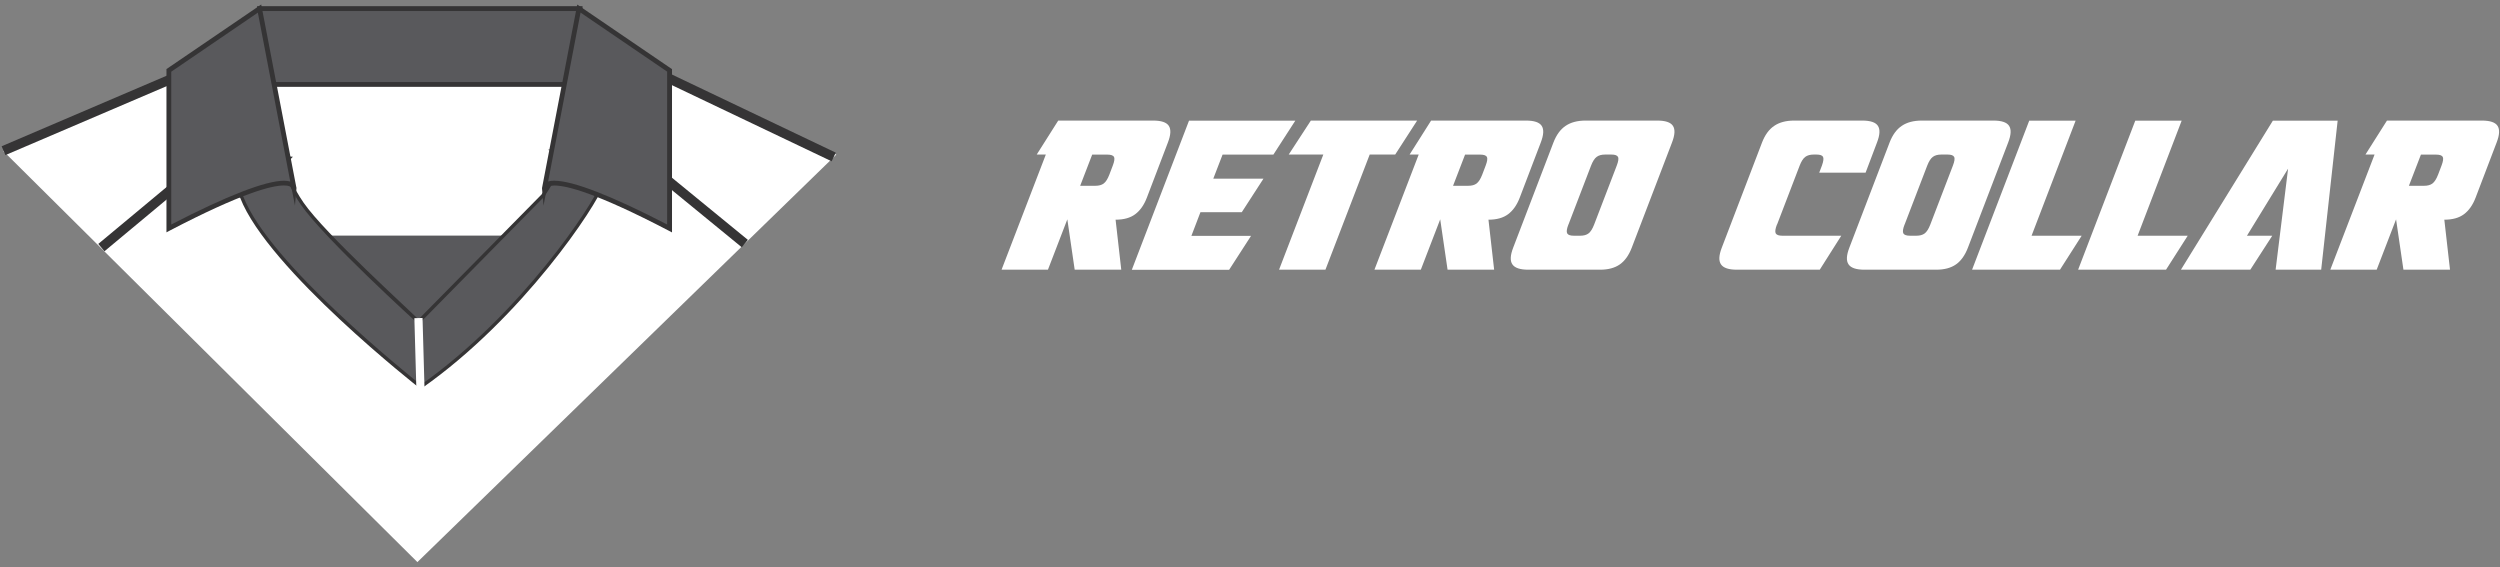 <svg width="401" height="91" viewBox="0 0 401 91" fill="none" xmlns="http://www.w3.org/2000/svg">
<rect x="0" y="0" width="401" height="91" fill="#808080" stroke="none"/>
<path d="M0.53 24.23L66.95 90.16L134.14 24.8L102.22 9.78L75.86 13.7L55.21 12.74L46.12 11.21L34.87 8.74L0.53 24.23Z" fill="white"/>
<path d="M37.96 7.342L0.261 23.461L0.867 24.877L38.566 8.758L37.96 7.342Z" fill="#353435"/>
<path d="M38.343 20.326L15.764 39.124L16.75 40.307L39.329 21.509L38.343 20.326Z" fill="#353435"/>
<path d="M103.241 9.791L102.578 11.181L133.395 25.874L134.058 24.484L103.241 9.791Z" fill="#353435"/>
<path d="M97.874 20.397L96.898 21.589L118.984 39.666L119.959 38.474L97.874 20.397Z" fill="#353435"/>
<path d="M93.05 1.38H41.63V13.54H93.05V1.38Z" fill="#59595C"/>
<path d="M93.44 13.93H41.24V0.99H93.44V13.93ZM42.01 13.16H92.66V1.77H42.01V13.16Z" fill="#353435"/>
<path d="M51.54 37.79H83.47L71.51 55.07L61.78 52.57L51.54 37.79Z" fill="#59595C"/>
<path d="M46.4 25.37C46.4 25.37 44.69 27.17 48.47 32.66C52.25 38.15 67.12 51.63 67.12 51.63L87.05 31.4C87.05 31.4 92.45 23.48 89.03 24.11C89.03 24.11 97.49 26.63 96.5 29.69C95.51 32.75 83.76 50.64 67.48 62.06C67.48 62.06 43.16 43.09 38.75 31.58C38.75 31.58 37.4 30.77 40.55 27.71C43.7 24.65 44.15 25.19 46.4 25.37Z" fill="#59595C"/>
<path d="M67.47 62.4L67.32 62.27C67.12 62.11 42.97 43.19 38.53 31.74C38.42 31.64 38.25 31.44 38.21 31.08C38.11 30.2 38.83 29 40.37 27.51C43.28 24.69 44 24.83 45.66 25.02C45.89 25.05 46.15 25.08 46.42 25.1L46.98 25.14L46.59 25.55C46.59 25.55 45.12 27.32 48.69 32.5C52.13 37.49 65.66 49.73 67.12 51.23L86.86 31.2C88.19 29.25 90.15 25.78 89.88 24.66C89.32 24.47 88.97 24.36 88.96 24.36L87.88 24.04L88.99 23.84C89.76 23.7 90.12 23.96 90.28 24.24C93.1 25.25 97.57 27.28 96.77 29.77C95.76 32.87 83.95 50.85 67.65 62.28L67.48 62.4H67.47ZM44.63 25.49C43.68 25.49 42.85 25.85 40.74 27.91C38.92 29.68 38.7 30.6 38.74 31C38.76 31.26 38.89 31.35 38.9 31.36L38.97 31.41L39.01 31.49C43.14 42.27 65.61 60.18 67.5 61.73C83.56 50.4 95.26 32.67 96.25 29.61C96.92 27.56 92.42 25.62 90.44 24.88C90.46 26.84 87.64 31.04 87.29 31.55L67.14 52.02L66.94 51.82C66.83 51.71 52 38.26 48.25 32.82C45.33 28.58 45.62 26.43 45.96 25.61C45.84 25.6 45.72 25.58 45.6 25.57C45.24 25.53 44.93 25.5 44.63 25.5V25.49Z" fill="#353435"/>
<path d="M107.41 36.64V11.28L92.86 1.37L87.33 30.2C87.33 30.2 86.94 25.96 107.41 36.64Z" fill="#59595C"/>
<path d="M107.79 37.28L107.22 36.98C95.78 31.01 90.96 29.76 88.94 29.76C88.19 29.76 87.83 29.94 87.73 30.12L87.18 32.99L86.94 30.25C86.94 30.25 86.93 30.07 86.99 29.9L92.59 0.73L107.79 11.09V37.29V37.28ZM88.94 28.99C91.9 28.99 98.15 31.42 107.01 36.01V11.49L93.12 2.02L87.92 29.11C88.18 29.03 88.52 28.98 88.94 28.98V28.99Z" fill="#353435"/>
<path d="M27.08 36.64V11.28L41.63 1.37L47.16 30.2C47.16 30.2 47.54 25.96 27.08 36.64Z" fill="#59595C"/>
<path d="M26.7 37.28V11.08L41.9 0.72L47.5 29.89C47.56 30.06 47.56 30.2 47.55 30.24L47.31 32.98L46.76 30.11C46.66 29.93 46.3 29.75 45.55 29.75C43.52 29.75 38.71 31 27.26 36.97L26.7 37.27V37.28ZM27.47 11.49V36.01C36.34 31.42 42.59 28.99 45.55 28.99C45.97 28.99 46.3 29.04 46.56 29.12L41.36 2.03L27.47 11.5V11.49Z" fill="#353435"/>
<path d="M67.12 51.02L67.54 65.95" stroke="white" stroke-width="1.31" stroke-miterlimit="10"/>
<path d="M169.74 19.34H184.96C186.27 19.34 187.11 19.62 187.48 20.19C187.85 20.76 187.8 21.64 187.33 22.86L183.95 31.72C183.5 32.89 182.88 33.77 182.09 34.36C181.3 34.95 180.25 35.24 178.94 35.24L179.85 43.26H172.38L171.2 35.18L168.09 43.26H160.65L167.75 24.79H166.29L169.74 19.34ZM175.19 24.79L173.26 29.8H175.7C176.26 29.8 176.71 29.68 177.04 29.43C177.37 29.18 177.67 28.71 177.94 28.01L178.48 26.59C178.75 25.89 178.82 25.42 178.68 25.17C178.55 24.92 178.19 24.8 177.63 24.8H175.2L175.19 24.79Z" fill="white"/>
<path d="M181.55 43.26L190.72 19.35H207.77L204.25 24.8H196.1L194.61 28.66H202.66L199.18 34.04H192.55L191.1 37.83H200.67L197.15 43.28H181.56L181.55 43.26Z" fill="white"/>
<path d="M227.31 19.34L223.79 24.79H219.7L212.6 43.26H205.16L212.26 24.79H206.71L210.26 19.34H227.31Z" fill="white"/>
<path d="M229.55 19.34H244.77C246.08 19.34 246.92 19.62 247.29 20.19C247.66 20.76 247.61 21.64 247.14 22.86L243.76 31.72C243.31 32.89 242.69 33.77 241.9 34.36C241.11 34.95 240.06 35.24 238.75 35.24L239.66 43.26H232.19L231.01 35.18L227.9 43.26H220.46L227.56 24.79H226.1L229.55 19.34ZM235 24.79L233.07 29.8H235.51C236.07 29.8 236.52 29.68 236.85 29.43C237.18 29.18 237.48 28.71 237.75 28.01L238.29 26.59C238.56 25.89 238.63 25.42 238.49 25.17C238.36 24.92 238 24.8 237.44 24.8H235.01L235 24.79Z" fill="white"/>
<path d="M245.14 43.26C243.83 43.26 242.98 42.98 242.59 42.41C242.2 41.85 242.24 40.96 242.71 39.74L249.17 22.86C249.64 21.64 250.29 20.75 251.12 20.19C251.94 19.63 253.01 19.34 254.32 19.34H265.82C267.13 19.34 267.97 19.62 268.34 20.19C268.71 20.76 268.66 21.64 268.19 22.86L261.73 39.74C261.26 40.96 260.62 41.85 259.82 42.41C259.02 42.97 257.97 43.26 256.66 43.26H245.16H245.14ZM251.57 36.02C251.3 36.72 251.24 37.19 251.38 37.44C251.53 37.69 251.88 37.81 252.45 37.81H253.46C254.02 37.81 254.47 37.69 254.8 37.44C255.13 37.19 255.43 36.72 255.7 36.02L259.32 26.58C259.59 25.88 259.66 25.41 259.52 25.16C259.38 24.91 259.03 24.79 258.47 24.79H257.46C256.9 24.79 256.45 24.91 256.11 25.16C255.77 25.41 255.47 25.88 255.2 26.58L251.58 36.02H251.57Z" fill="white"/>
<path d="M285.02 36.02C284.75 36.72 284.69 37.19 284.83 37.44C284.98 37.69 285.33 37.81 285.9 37.81H295.34L291.89 43.26H278.6C277.29 43.26 276.44 42.98 276.05 42.41C275.66 41.85 275.7 40.96 276.17 39.74L282.63 22.86C283.1 21.64 283.75 20.75 284.58 20.19C285.4 19.63 286.47 19.34 287.78 19.34H298.7C300.01 19.34 300.85 19.62 301.22 20.19C301.59 20.76 301.54 21.64 301.07 22.86L299.24 27.7H291.8L292.24 26.55C292.49 25.85 292.54 25.38 292.41 25.15C292.28 24.91 291.92 24.79 291.36 24.79H290.92C290.36 24.79 289.91 24.91 289.57 25.16C289.23 25.41 288.93 25.88 288.66 26.58L285.04 36.02H285.02Z" fill="white"/>
<path d="M299.06 43.26C297.75 43.26 296.9 42.98 296.51 42.41C296.12 41.85 296.16 40.96 296.63 39.74L303.09 22.86C303.56 21.64 304.21 20.75 305.04 20.19C305.86 19.63 306.93 19.34 308.24 19.34H319.74C321.05 19.34 321.89 19.62 322.26 20.19C322.63 20.76 322.58 21.64 322.11 22.86L315.65 39.74C315.18 40.96 314.54 41.85 313.74 42.41C312.94 42.97 311.89 43.26 310.58 43.26H299.08H299.06ZM305.49 36.02C305.22 36.72 305.16 37.19 305.3 37.44C305.45 37.69 305.8 37.81 306.37 37.81H307.38C307.94 37.81 308.39 37.69 308.72 37.44C309.05 37.19 309.35 36.72 309.62 36.02L313.24 26.58C313.51 25.88 313.58 25.41 313.44 25.16C313.3 24.91 312.95 24.79 312.39 24.79H311.38C310.82 24.79 310.37 24.91 310.03 25.16C309.69 25.41 309.39 25.88 309.12 26.58L305.5 36.02H305.49Z" fill="white"/>
<path d="M325.85 37.81H333.9L330.42 43.26H316.32L325.49 19.35H332.93L325.86 37.82L325.85 37.81Z" fill="white"/>
<path d="M342.86 37.81H350.91L347.43 43.26H333.33L342.5 19.35H349.94L342.87 37.82L342.86 37.81Z" fill="white"/>
<path d="M374.96 19.34L372.32 43.25H365.01L367.01 27.05L360.41 37.81H364.47L360.95 43.26H349.82L364.57 19.35H374.95L374.96 19.34Z" fill="white"/>
<path d="M382.87 19.34H398.09C399.4 19.34 400.24 19.62 400.61 20.19C400.98 20.76 400.93 21.64 400.46 22.86L397.08 31.72C396.63 32.89 396.01 33.77 395.22 34.36C394.43 34.95 393.38 35.24 392.07 35.24L392.98 43.26H385.51L384.33 35.18L381.22 43.26H373.78L380.88 24.79H379.42L382.87 19.34ZM388.32 24.79L386.39 29.8H388.83C389.39 29.8 389.84 29.68 390.17 29.43C390.5 29.18 390.8 28.71 391.07 28.01L391.61 26.59C391.88 25.89 391.95 25.42 391.81 25.17C391.68 24.92 391.32 24.8 390.76 24.8H388.33L388.32 24.79Z" fill="white"/>
</svg>

